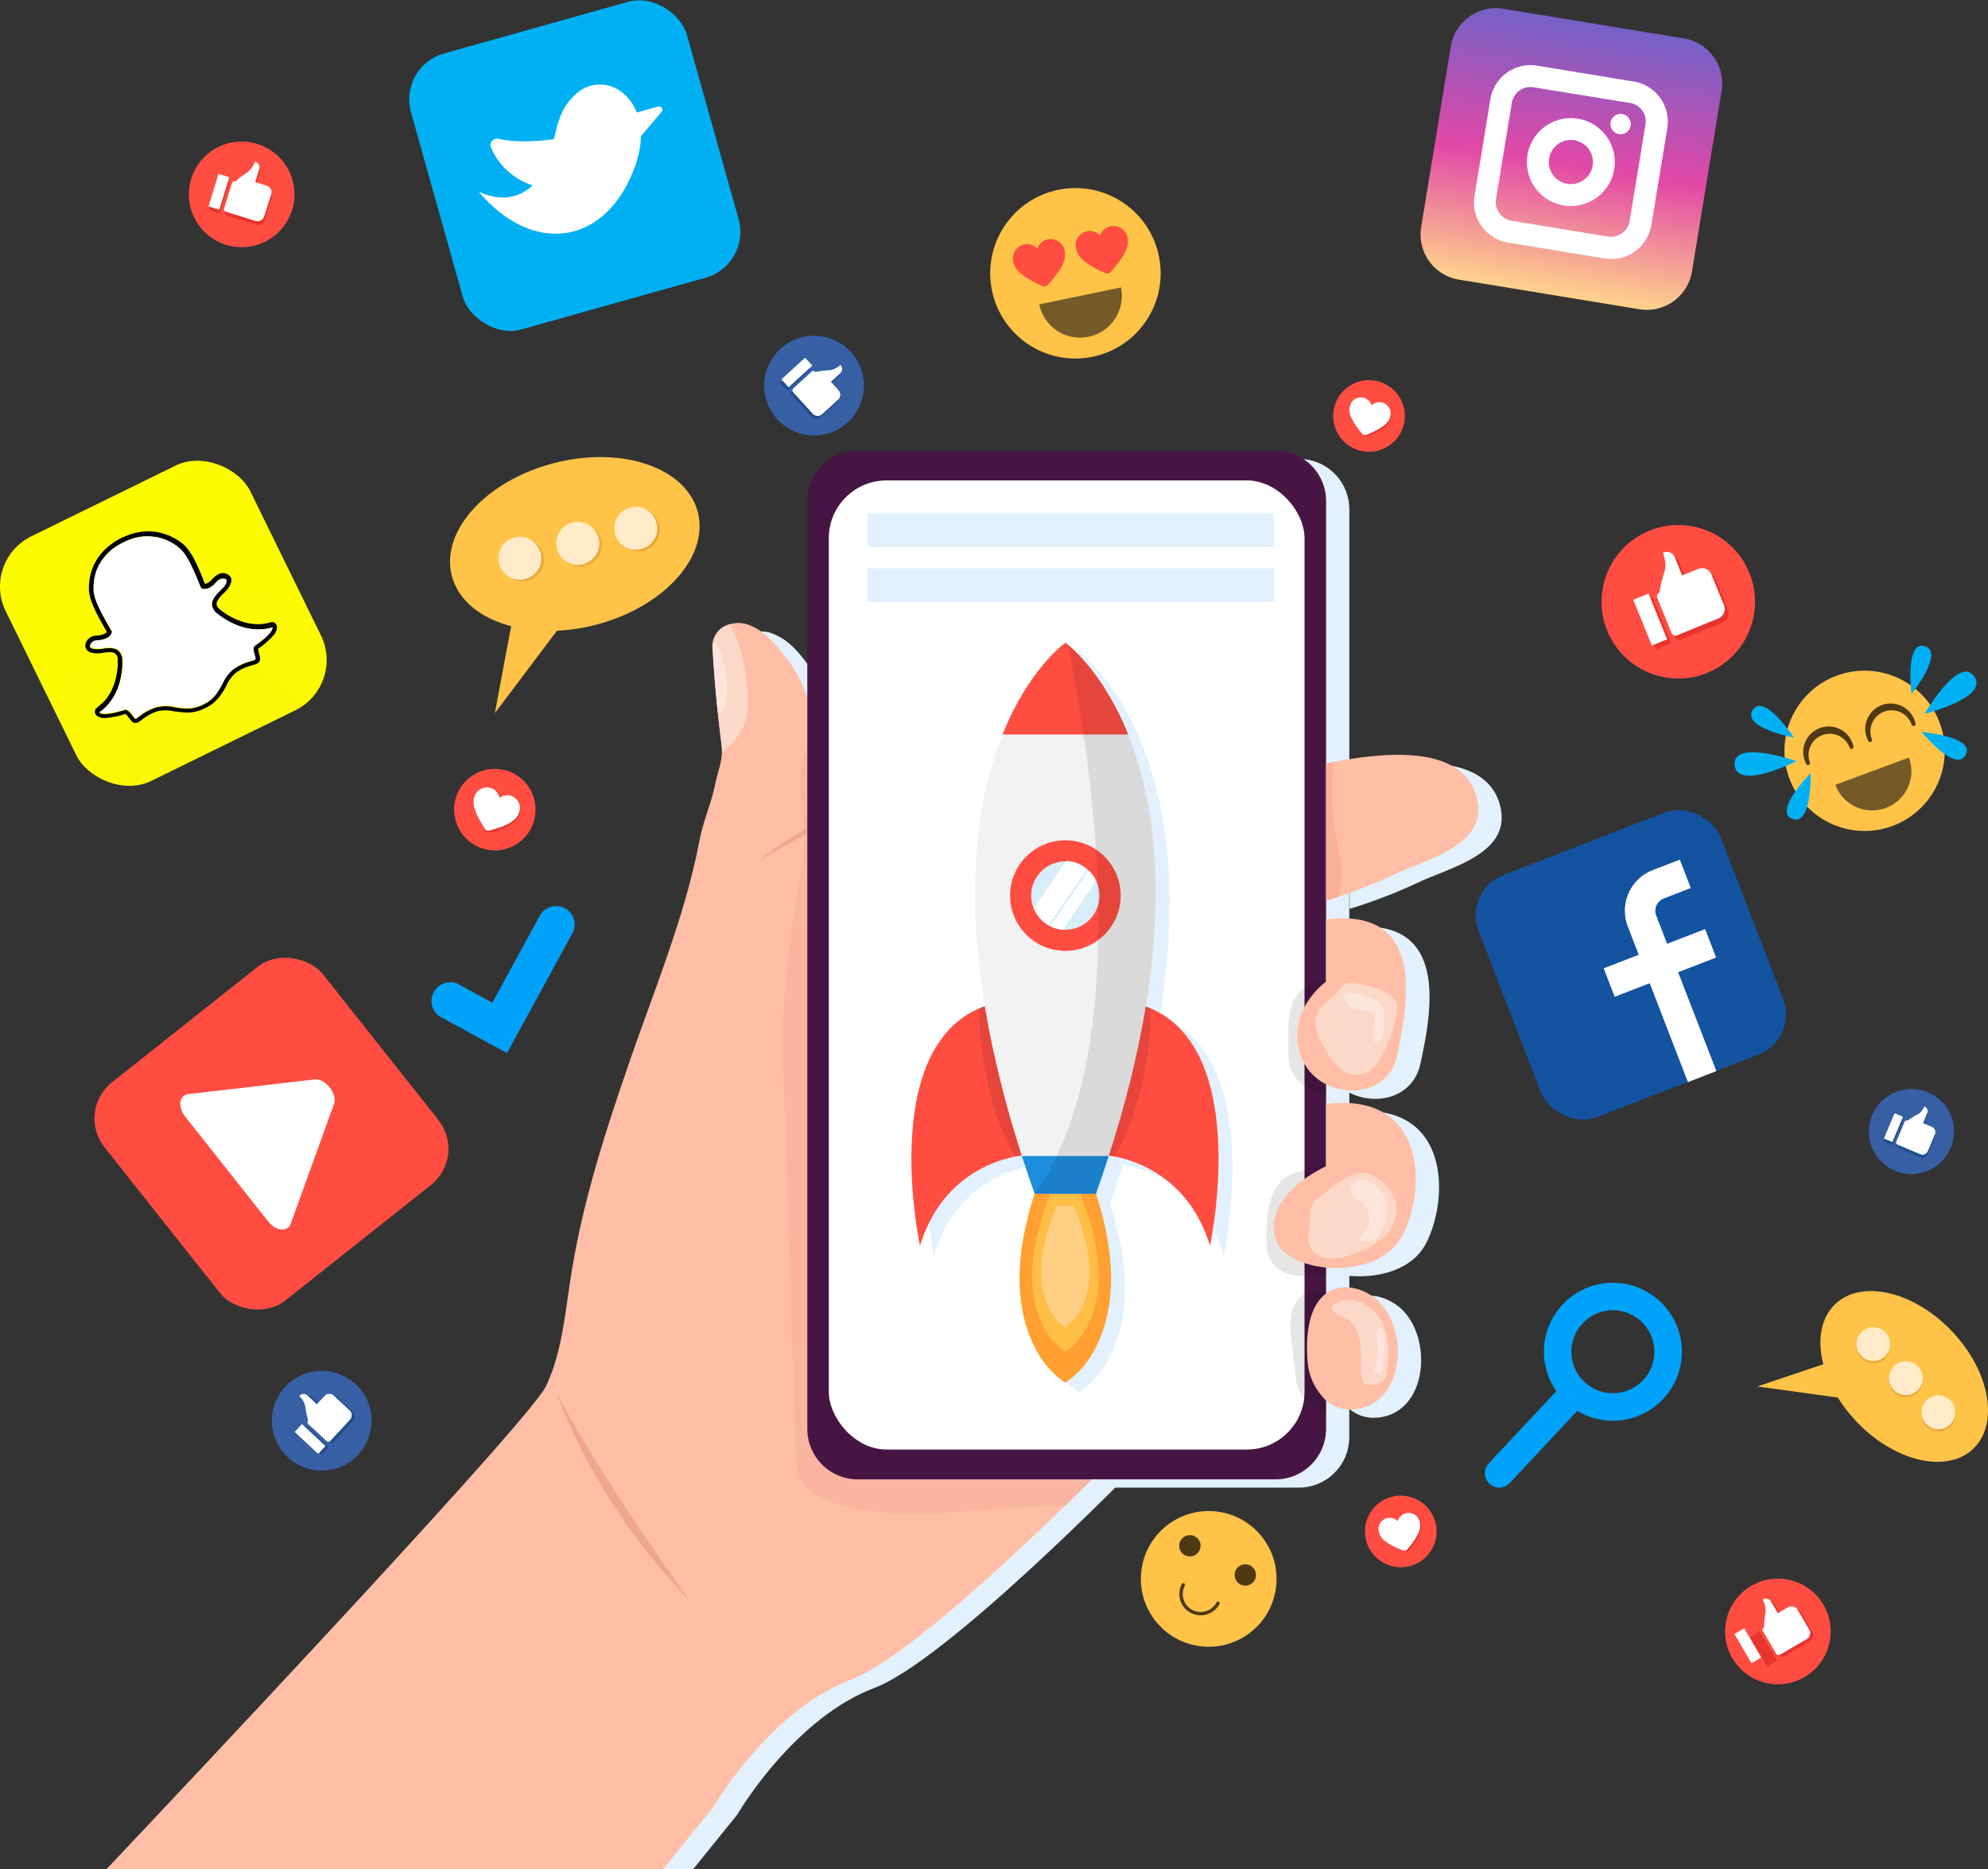 <svg xmlns="http://www.w3.org/2000/svg" xmlns:xlink="http://www.w3.org/1999/xlink" viewBox="0 0 391.19 367.76"><rect x="0" y="0" width="391.19" height="367.76" fill="#333333" stroke="none"/><defs><style>.cls-1{fill:#00a2fa;}.cls-2{fill:#ff4d41;}.cls-3{fill:#e8332e;}.cls-4{fill:#fff;}.cls-5{fill:#3660a3;}.cls-6{fill:#224d8c;}.cls-7{fill:#ffc348;}.cls-8{fill:#eaaa39;}.cls-9{fill:#ffebc7;}.cls-10{fill:#e5322e;}.cls-11{fill:#00b0f3;}.cls-12{fill:#1353a0;}.cls-13{fill:url(#linear-gradient);}.cls-14{fill:#755926;}.cls-15{fill:#4f3912;}.cls-16{fill:#e2f1fd;}.cls-17{fill:#ffbea5;}.cls-18{fill:#f9b5a0;}.cls-19{fill:#efa68f;}.cls-20{fill:#e9ba9c;}.cls-21{fill:#fcd8c9;}.cls-22{fill:#471544;}.cls-23{fill:#f7b09a;}.cls-24{fill:#ffefe9;opacity:0.6;}.cls-25{opacity:0.1;}.cls-26{fill:#ffa031;}.cls-27{fill:#ffbe45;}.cls-28{fill:#ffcf83;}.cls-29{fill:#f2f2f2;}.cls-30{fill:#d7edf9;}.cls-31{fill:#1f8ddf;}.cls-32{fill:url(#radial-gradient);}.cls-33{fill:#020202;}</style><linearGradient id="linear-gradient" x1="-313.31" y1="-297.04" x2="-313.31" y2="-351" gradientTransform="translate(622.53 355.3)" gradientUnits="userSpaceOnUse"><stop offset="0" stop-color="#ffd38b"/><stop offset="0.48" stop-color="#e248a7"/><stop offset="1" stop-color="#7461c7"/></linearGradient><radialGradient id="radial-gradient" cx="51.7" cy="179.73" r="68.76" gradientTransform="translate(-21.3 -26.35)" gradientUnits="userSpaceOnUse"><stop offset="0.09" stop-color="#faf707"/><stop offset="0.73" stop-color="#fffc00"/></radialGradient></defs><title>img-10</title><g id="Layer_2" data-name="Layer 2"><g id="Layer_1-2" data-name="Layer 1"><path class="cls-1" d="M307.93,275.69a13.57,13.57,0,1,1,9.65,3.83A13.47,13.47,0,0,1,307.93,275.69Zm15.12-15.6a8.16,8.16,0,1,0,2.48,5.73A8.09,8.09,0,0,0,323.05,260.09Z"/><path class="cls-1" d="M293.09,291.91h0a2.81,2.81,0,0,1-.13-4l14.45-15.45a2.81,2.81,0,0,1,4-.13h0a2.81,2.81,0,0,1,.13,4l-14.46,15.45A2.8,2.8,0,0,1,293.09,291.91Z"/><path class="cls-1" d="M111.21,178.73h0a3.65,3.65,0,0,0-5,1.45l-9.33,17.09-6.54-3.57a3.65,3.65,0,0,0-4.95,1.46h0a3.64,3.64,0,0,0,1.45,5l12.86,7h0l.08,0,12.83-23.49A3.64,3.64,0,0,0,111.21,178.73Z"/><circle class="cls-2" cx="330.25" cy="118.4" r="15.1" transform="translate(112.26 393.29) rotate(-71.31)"/><rect class="cls-3" x="323.91" y="117.83" width="3.24" height="9.72" transform="translate(-22.24 131.46) rotate(-22.1)"/><path class="cls-3" d="M327.34,117.33h0a24.94,24.94,0,0,1,1-4.17c.48-1.13-.11-3.06-.27-3.53a.14.14,0,0,1,.07-.16h0a1.72,1.72,0,0,1,2.23,1l1.45,3.57,3.13-1.27a2,2,0,0,1,2.63,1.11l2.45,6a2,2,0,0,1-1.11,2.63l-8.14,3.3a.83.83,0,0,1-1.08-.46l-2.81-6.93A.82.82,0,0,1,327.34,117.33Z"/><rect class="cls-4" x="323.1" y="117.05" width="3.24" height="9.72" transform="translate(-22.01 131.1) rotate(-22.1)"/><path class="cls-4" d="M326.54,116.56h0a24.71,24.71,0,0,1,1-4.17c.48-1.14-.12-3.06-.28-3.54a.12.12,0,0,1,.08-.15h0a1.7,1.7,0,0,1,2.22.94l1.45,3.58,3.14-1.28a2,2,0,0,1,2.63,1.11l2.45,6a2,2,0,0,1-1.11,2.62L330,125a.83.83,0,0,1-1.08-.46l-2.82-6.93A.83.83,0,0,1,326.54,116.56Z"/><circle class="cls-5" cx="160.18" cy="75.86" r="9.81" transform="translate(77.36 232.56) rotate(-87.48)"/><rect class="cls-6" x="155.45" y="70.8" width="2.11" height="6.32" transform="translate(105.51 -91.46) rotate(47.57)"/><path class="cls-6" d="M160.18,73.85h0a16.44,16.44,0,0,1,2.76-.33,4,4,0,0,0,2.09-1,.09.09,0,0,1,.11,0h0a1.12,1.12,0,0,1-.07,1.57l-1.85,1.69,1.48,1.63a1.31,1.31,0,0,1-.08,1.85l-3.13,2.85a1.31,1.31,0,0,1-1.85-.08l-3.85-4.21a.55.55,0,0,1,0-.77l3.58-3.27A.55.55,0,0,1,160.18,73.85Z"/><rect class="cls-4" x="155.74" y="70.13" width="2.11" height="6.32" transform="translate(105.11 -91.89) rotate(47.57)"/><path class="cls-4" d="M160.47,73.19h0a16.11,16.11,0,0,1,2.76-.34,3.88,3.88,0,0,0,2.09-1,.08.08,0,0,1,.11,0h0a1.12,1.12,0,0,1-.07,1.57l-1.85,1.69L165,76.78a1.31,1.31,0,0,1-.08,1.85l-3.13,2.86a1.31,1.31,0,0,1-1.85-.08l-3.85-4.22a.54.54,0,0,1,0-.76l3.58-3.28A.55.55,0,0,1,160.47,73.19Z"/><path class="cls-5" d="M70,272.35a9.81,9.81,0,1,1-13.86.48A9.81,9.81,0,0,1,70,272.35Z"/><rect class="cls-6" x="60.65" y="280.18" width="2.11" height="6.32" transform="translate(-187.55 135.16) rotate(-46.98)"/><path class="cls-6" d="M61.31,279.68h0a16,16,0,0,1-.55-2.73,3.94,3.94,0,0,0-1.13-2,.08.08,0,0,1,0-.11h0a1.11,1.11,0,0,1,1.57-.06L63,276.49l1.5-1.61a1.32,1.32,0,0,1,1.85-.06l3.09,2.89a1.31,1.31,0,0,1,.07,1.85l-3.9,4.17a.54.54,0,0,1-.76,0l-3.55-3.31A.55.55,0,0,1,61.31,279.68Z"/><rect class="cls-4" x="59.97" y="279.94" width="2.11" height="6.32" transform="translate(-187.6 134.58) rotate(-46.98)"/><path class="cls-4" d="M60.63,279.45h0a16.22,16.22,0,0,1-.55-2.73,4,4,0,0,0-1.13-2,.08.08,0,0,1,0-.11h0a1.11,1.11,0,0,1,1.57-.05l1.83,1.71,1.5-1.61a1.31,1.31,0,0,1,1.85-.07l3.1,2.89a1.3,1.3,0,0,1,.06,1.85L65,283.5a.53.53,0,0,1-.76,0l-3.56-3.31A.54.54,0,0,1,60.63,279.45Z"/><path class="cls-5" d="M383.83,225.9a8.37,8.37,0,1,1-4.47-11A8.37,8.37,0,0,1,383.83,225.9Z"/><rect class="cls-6" x="371.69" y="219.8" width="1.8" height="5.39" transform="translate(115.41 -127.06) rotate(22.81)"/><path class="cls-6" d="M375.39,221.1h0a14,14,0,0,1,2-1.25,3.37,3.37,0,0,0,1.27-1.49.07.07,0,0,1,.09,0h0a1,1,0,0,1,.51,1.24l-.83,2,1.73.73a1.11,1.11,0,0,1,.59,1.46l-1.4,3.33a1.11,1.11,0,0,1-1.46.6l-4.49-1.89a.46.46,0,0,1-.25-.6l1.61-3.82A.46.46,0,0,1,375.39,221.1Z"/><rect class="cls-4" x="371.67" y="219.18" width="1.8" height="5.39" transform="translate(115.17 -127.1) rotate(22.81)"/><path class="cls-4" d="M375.38,220.48h0a14,14,0,0,1,2-1.25c.63-.25,1.15-1.24,1.27-1.49a.07.07,0,0,1,.09,0h0a.94.94,0,0,1,.5,1.24l-.82,2,1.73.73a1.12,1.12,0,0,1,.59,1.46l-1.4,3.33a1.11,1.11,0,0,1-1.46.6l-4.49-1.89a.46.46,0,0,1-.25-.6l1.61-3.82A.46.46,0,0,1,375.38,220.48Z"/><path class="cls-2" d="M57.48,41.31a10.39,10.39,0,1,1-6.88-13A10.39,10.39,0,0,1,57.48,41.31Z"/><rect class="cls-3" x="42.05" y="35.15" width="2.23" height="6.69" transform="translate(13.22 -10.99) rotate(17.09)"/><path class="cls-3" d="M46.47,36.43h0a16.52,16.52,0,0,1,2.34-1.79,4.19,4.19,0,0,0,1.39-2,.09.09,0,0,1,.11-.05h0a1.16,1.16,0,0,1,.77,1.47l-.78,2.54,2.23.69A1.39,1.39,0,0,1,53.45,39L52.13,43.3a1.39,1.39,0,0,1-1.73.92l-5.78-1.78a.57.57,0,0,1-.38-.71l1.51-4.92A.57.57,0,0,1,46.47,36.43Z"/><rect class="cls-4" x="41.96" y="34.39" width="2.23" height="6.69" transform="translate(12.99 -10.99) rotate(17.09)"/><path class="cls-4" d="M46.37,35.67h0a17.45,17.45,0,0,1,2.35-1.8,4.12,4.12,0,0,0,1.39-2,.08.08,0,0,1,.1-.05h0A1.17,1.17,0,0,1,51,33.29l-.78,2.54,2.23.68a1.4,1.4,0,0,1,.92,1.74L52,42.54a1.4,1.4,0,0,1-1.74.92l-5.77-1.78a.56.56,0,0,1-.38-.72L45.66,36A.56.56,0,0,1,46.37,35.67Z"/><circle class="cls-2" cx="349.85" cy="321" r="10.39" transform="translate(-120.85 258.7) rotate(-35)"/><rect class="cls-3" x="345.94" y="321.04" width="2.23" height="6.69" transform="translate(-116.11 218.79) rotate(-30.22)"/><path class="cls-3" d="M347.77,320.56h0a16.8,16.8,0,0,1,.27-2.94,4.14,4.14,0,0,0-.53-2.38.08.08,0,0,1,0-.11h0a1.17,1.17,0,0,1,1.61.43l1.34,2.29,2-1.17a1.38,1.38,0,0,1,1.9.5l2.26,3.87a1.39,1.39,0,0,1-.5,1.9l-5.23,3a.57.57,0,0,1-.78-.2l-2.59-4.45A.56.56,0,0,1,347.77,320.56Z"/><rect class="cls-4" x="345.31" y="320.59" width="2.23" height="6.69" transform="matrix(0.86, -0.5, 0.5, 0.86, -115.97, 218.42)"/><path class="cls-4" d="M347.15,320.11h0a16.8,16.8,0,0,1,.27-2.94,4.31,4.31,0,0,0-.53-2.38.08.08,0,0,1,0-.11h0a1.17,1.17,0,0,1,1.61.43l1.34,2.29,2-1.17a1.39,1.39,0,0,1,1.9.5L356,320.6a1.39,1.39,0,0,1-.5,1.9l-5.23,3.05a.58.58,0,0,1-.78-.21l-2.59-4.45A.56.56,0,0,1,347.15,320.11Z"/><ellipse class="cls-7" cx="113.11" cy="107.02" rx="25" ry="16.43" transform="translate(-23.18 31.71) rotate(-14.49)"/><polygon class="cls-7" points="101.15 120.13 97.38 140.3 112.3 120.51 101.15 120.13"/><path class="cls-8" d="M106.89,109.06a4.23,4.23,0,1,1-5.15-3A4.23,4.23,0,0,1,106.89,109.06Z"/><path class="cls-8" d="M118.29,106.12a4.22,4.22,0,1,1-5.15-3A4.21,4.21,0,0,1,118.29,106.12Z"/><path class="cls-8" d="M129.7,103.17a4.23,4.23,0,1,1-5.15-3A4.24,4.24,0,0,1,129.7,103.17Z"/><path class="cls-9" d="M106.37,108.76a4.22,4.22,0,1,1-5.14-3A4.22,4.22,0,0,1,106.37,108.76Z"/><path class="cls-9" d="M117.78,105.81a4.23,4.23,0,1,1-5.15-3A4.23,4.23,0,0,1,117.78,105.81Z"/><path class="cls-9" d="M129.18,102.87a4.22,4.22,0,1,1-5.15-3A4.22,4.22,0,0,1,129.18,102.87Z"/><ellipse class="cls-7" cx="374.7" cy="270.82" rx="12.93" ry="19.67" transform="translate(-83.33 333.65) rotate(-43.67)"/><polygon class="cls-7" points="361.11 267.63 345.8 272.78 365.13 275.44 361.11 267.63"/><path class="cls-8" d="M370.91,267.33a3.32,3.32,0,1,1,.11-4.7A3.32,3.32,0,0,1,370.91,267.33Z"/><path class="cls-8" d="M377.31,274a3.32,3.32,0,1,1,.11-4.69A3.33,3.33,0,0,1,377.31,274Z"/><path class="cls-8" d="M383.71,280.74a3.32,3.32,0,1,1,.11-4.7A3.32,3.32,0,0,1,383.71,280.74Z"/><path class="cls-9" d="M370.92,266.86a3.32,3.32,0,1,1,.11-4.7A3.32,3.32,0,0,1,370.92,266.86Z"/><path class="cls-9" d="M377.32,273.56a3.32,3.32,0,1,1,.11-4.7A3.32,3.32,0,0,1,377.32,273.56Z"/><path class="cls-9" d="M383.72,280.27a3.32,3.32,0,1,1,.11-4.7A3.33,3.33,0,0,1,383.72,280.27Z"/><circle class="cls-2" cx="97.38" cy="159.29" r="8.02" transform="translate(-70.66 240.66) rotate(-84.4)"/><path class="cls-10" d="M102.2,160.39a2.55,2.55,0,0,0-2.1-3.55,2.58,2.58,0,0,0-1.73.53,2.64,2.64,0,0,0-.93-1.55A2.54,2.54,0,0,0,93.51,157c-.74,1.68.52,4.13,2,6.42a.8.8,0,0,0,.88.34C99,163.1,101.62,162.13,102.2,160.39Z"/><path class="cls-4" d="M102.1,160a2.54,2.54,0,0,0-2.1-3.54,2.66,2.66,0,0,0-1.73.52,2.6,2.6,0,0,0-.93-1.54,2.53,2.53,0,0,0-3.93,1.21c-.74,1.68.52,4.13,2,6.42a.8.8,0,0,0,.88.34C98.94,162.72,101.52,161.75,102.1,160Z"/><circle class="cls-2" cx="275.63" cy="301.32" r="7.05" transform="translate(-38.61 40.51) rotate(-7.86)"/><path class="cls-10" d="M279.63,299.62a2.23,2.23,0,0,0-3.32-1.44,2.29,2.29,0,0,0-1,1.26,2.34,2.34,0,0,0-1.46-.62,2.23,2.23,0,0,0-2.18,2.89c.34,1.58,2.5,2.67,4.74,3.54a.7.7,0,0,0,.8-.22C278.78,303.18,280.11,301.16,279.63,299.62Z"/><path class="cls-4" d="M279.37,299.4A2.24,2.24,0,0,0,276,298a2.31,2.31,0,0,0-1,1.26,2.2,2.2,0,0,0-3.63,2.27c.34,1.57,2.5,2.67,4.74,3.53a.7.7,0,0,0,.8-.21C278.51,303,279.85,300.94,279.37,299.4Z"/><circle class="cls-2" cx="269.36" cy="81.83" r="7.05" transform="translate(187.13 351.07) rotate(-89.91)"/><path class="cls-10" d="M273.68,82.3a2.23,2.23,0,0,0-2.2-2.88,2.28,2.28,0,0,0-1.45.63,2.29,2.29,0,0,0-1-1.25,2.23,2.23,0,0,0-3.31,1.45c-.47,1.55.88,3.56,2.41,5.41a.71.71,0,0,0,.8.2C271.2,85,273.35,83.88,273.68,82.3Z"/><path class="cls-4" d="M273.56,82a2.24,2.24,0,0,0-2.2-2.88,2.38,2.38,0,0,0-1.46.63,2.21,2.21,0,0,0-4.28.21c-.47,1.54.88,3.55,2.41,5.4a.73.73,0,0,0,.81.21C271.07,84.67,273.22,83.56,273.56,82Z"/><rect class="cls-11" x="84.91" y="4.39" width="56.39" height="56.39" rx="9.37" transform="translate(-4.6 31.78) rotate(-15.68)"/><path class="cls-4" d="M94.19,37.69s6.37,3.57,11.16-1.8S107.9,24,112.78,19c6.15-6.37,16.68.71,12.3,13.37C119.5,48.43,104.79,50.39,94.19,37.69Z"/><path class="cls-4" d="M123,22.8,129.35,21c.74-.21,1.29.44.83,1l-4.9,5.8Z"/><path class="cls-4" d="M113.38,26.62s-9,2.12-15.32.68a1.27,1.27,0,0,0-1.43,1.76,13.3,13.3,0,0,0,9.72,7.79C115.05,38.43,113.38,26.62,113.38,26.62Z"/><rect class="cls-12" x="295.36" y="164.32" width="51.08" height="51.08" rx="8.49" transform="translate(-46.87 128.48) rotate(-21.14)"/><path class="cls-4" d="M337.74,210.73l-5.6,2.17-11.83-30.62a8.58,8.58,0,0,1,4.9-11.09l5.34-2.06,2.16,5.59-5.33,2.06a2.59,2.59,0,0,0-1.48,3.34Z"/><rect class="cls-4" x="315.92" y="186.48" width="21.4" height="6" transform="translate(-46.35 130.52) rotate(-21.14)"/><path class="cls-13" d="M291.21,4.3h36a9,9,0,0,1,9,9v36a9,9,0,0,1-9,9h-36a9,9,0,0,1-9-9v-36a9,9,0,0,1,9-9Z" transform="translate(9.15 -49.68) rotate(9.32)"/><path class="cls-4" d="M315.75,50.85l-19-3.12a8,8,0,0,1-6.6-9.2l3.12-19a8,8,0,0,1,9.2-6.61l19,3.12a8,8,0,0,1,6.61,9.2l-3.12,19A8,8,0,0,1,315.75,50.85Zm-14-33.67a3.7,3.7,0,0,0-4.25,3l-3.12,19a3.71,3.71,0,0,0,3.05,4.25l19,3.12a3.7,3.7,0,0,0,4.24-3.05l3.12-19a3.69,3.69,0,0,0-3-4.24Z"/><path class="cls-4" d="M307.7,40.43a8.65,8.65,0,1,1,9.94-7.14A8.67,8.67,0,0,1,307.7,40.43Zm2.11-12.83a4.34,4.34,0,1,0,3.58,5A4.35,4.35,0,0,0,309.81,27.6Z"/><path class="cls-4" d="M320.87,24.71a2,2,0,1,1-1.63-2.27A2,2,0,0,1,320.87,24.71Z"/><rect class="cls-2" x="26" y="195.62" width="54.83" height="54.83" rx="9.11" transform="translate(-126.98 81.43) rotate(-38.4)"/><path class="cls-4" d="M37,215.27l24.86-2.89c2.18-.26,4.59,2.78,3.85,4.85l-8.5,23.54c-.61,1.68-2.93,1.45-4.43-.44L36.44,219.69C34.94,217.8,35.25,215.48,37,215.27Z"/><circle class="cls-7" cx="211.62" cy="53.77" r="16.77" transform="translate(58.29 209.22) rotate(-59.65)"/><path class="cls-2" d="M209.51,49.37a2.82,2.82,0,0,0-4.11-2,3,3,0,0,0-1.28,1.53,2.92,2.92,0,0,0-1.8-.87,2.81,2.81,0,0,0-2.92,3.51c.34,2,3,3.53,5.76,4.75a.92.92,0,0,0,1-.22C208.22,53.81,210,51.34,209.51,49.37Z"/><path class="cls-2" d="M221.87,46.8a2.81,2.81,0,0,0-4.1-2,2.93,2.93,0,0,0-1.29,1.53A2.79,2.79,0,0,0,211.76,49c.34,2,3,3.52,5.77,4.75a.91.91,0,0,0,1-.22C220.58,51.24,222.39,48.77,221.87,46.8Z"/><path class="cls-14" d="M204.5,59.89a8.21,8.21,0,0,0,16.08-3.34Z"/><path class="cls-7" d="M381.7,142.25a15.77,15.77,0,1,1-20.26-9.32A15.78,15.78,0,0,1,381.7,142.25Z"/><path class="cls-14" d="M361.15,154.41a7.72,7.72,0,0,0,14.48-5.36Z"/><path class="cls-15" d="M364.47,147.32a.39.39,0,0,1-.5-.23,4.17,4.17,0,0,0-7.83,2.9.38.38,0,0,1-.23.5.38.38,0,0,1-.5-.23,5,5,0,1,1,9.3-3.44A.39.39,0,0,1,364.47,147.32Z"/><path class="cls-15" d="M376.68,142.81a.4.4,0,0,1-.51-.23,4.17,4.17,0,1,0-7.82,2.89.41.41,0,0,1-.23.51.4.4,0,0,1-.51-.24,5,5,0,1,1,9.3-3.44A.4.4,0,0,1,376.68,142.81Z"/><path class="cls-11" d="M356.29,152.09s-7.37,7.54-3.68,9C356.58,162.75,356.29,152.09,356.29,152.09Z"/><path class="cls-11" d="M353.53,149.76s-12.46-4.35-12.2.63C341.6,155.75,353.53,149.76,353.53,149.76Z"/><path class="cls-11" d="M353,145.12s-5.8-8.8-8.05-5.52C342.47,143.14,353,145.12,353,145.12Z"/><path class="cls-11" d="M378.14,144s10.51.92,8.68,4.46C384.86,152.29,378.14,144,378.14,144Z"/><path class="cls-11" d="M378.72,140.43s6.63-11.4,9.68-7.46C391.68,137.23,378.72,140.43,378.72,140.43Z"/><path class="cls-11" d="M376.14,136.54s-1.32-10.46,2.53-9.43C382.81,128.22,376.14,136.54,376.14,136.54Z"/><circle class="cls-7" cx="237.86" cy="310.61" r="13.35" transform="translate(-135.3 193.09) rotate(-35.07)"/><path class="cls-15" d="M233,311.52a.33.33,0,0,1,.14.45,3.53,3.53,0,0,0,6.25,3.29.34.34,0,0,1,.45-.14.33.33,0,0,1,.13.45,4.19,4.19,0,1,1-7.42-3.91A.34.34,0,0,1,233,311.52Z"/><path class="cls-15" d="M236,305.1a2.1,2.1,0,1,1-.88-2.83A2.09,2.09,0,0,1,236,305.1Z"/><path class="cls-15" d="M246.91,310.84A2.1,2.1,0,1,1,246,308,2.11,2.11,0,0,1,246.91,310.84Z"/><path class="cls-16" d="M141.81,361.51s.12.07.16.11a1.62,1.62,0,0,1-.14-.16S141.82,361.49,141.81,361.51Z"/><path class="cls-16" d="M295.33,159.19c-2.22-11.58-19.08-9.43-28.47-7.58-.46.08-.89.17-1.29.26v26.95c.8-.25,1.6-.5,2.4-.77a100.81,100.81,0,0,0,11.11-4.43C285.49,170.62,297,168,295.33,159.19Z"/><path class="cls-16" d="M265.54,256.14s0,0,.07-.05c2.76-2,6.45-1.25,9.12.61,7.43,5.16,6.69,21.64-4,22.23a7.24,7.24,0,0,1-5.23-1.77h0v5.6a9.91,9.91,0,0,1-9.92,9.92H219.47c-1.67,1.66-3.47,3.43-5.38,5.28-13.77,13.38-32.61,30.56-42.1,34.17-16,6.09-26.9,24.87-26.9,24.87l-8.69,10.76H27c4.26-4.5,81.41-85.91,85-93.35,3.23-6.66,3.81-14.87,5-22.08,2.3-14.3,6.56-27.52,11.27-41.19,5-14.58,11.08-29,14.05-44.25.74-3.82,2.25-7.08,3-10.91.48-2.31,1.29-4.19,1.33-6.39a7.8,7.8,0,0,0-.06-1.35c-.07-.53-.13-1.05-.19-1.56,0-.2,0-.4-.07-.6,0-.41-.1-.82-.14-1.22a.17.17,0,0,1,0-.08c-.1-.9-.2-1.75-.29-2.58,0-.14,0-.29,0-.42a1.34,1.34,0,0,1,0-.2c0-.4-.09-.81-.13-1.21s-.05-.51-.08-.76,0-.38,0-.56-.05-.56-.08-.84c0-.07,0-.15,0-.23-.26-2.87-.46-5.56-.67-8.71a5.75,5.75,0,0,1,0-.84,2.3,2.3,0,0,1,0-.26,1.6,1.6,0,0,1,0-.23,1.34,1.34,0,0,1,.07-.27c0-.1.05-.2.08-.3s.14-.34.21-.5.05-.13.08-.18a4.17,4.17,0,0,1,.4-.6l.12-.13c.12-.14.25-.26.38-.39l.18-.15a4.73,4.73,0,0,1,.39-.28L147,125a3.68,3.68,0,0,1,.44-.23l.2-.09a7,7,0,0,1,.69-.24,6.29,6.29,0,0,1,1.38-.19,5.66,5.66,0,0,1,2.26.38c3.29,1.31,5,3.51,7.07,6.18a2.28,2.28,0,0,1,.33.37l-.21-.23.41.52a24.35,24.35,0,0,1,3.87,7.42V100.21a9.92,9.92,0,0,1,9.92-9.92h82.23a9.91,9.91,0,0,1,9.92,9.92v82.31c20.11-2.47,16.08,17.07,14,26.73-1.45,6.78-8.75,8.4-14,5.71v3.86c20.11-2.47,19.68,17.29,15,26-2.7,5-9.26,6.73-15,6.19Z"/><path class="cls-17" d="M226,279.74s-7.07,7.4-16.52,16.59c-13.78,13.39-32.62,30.56-42.11,34.17-16,6.1-26.9,24.87-26.9,24.87l-10,12.39H20.94c15.77-16.69,83.2-88.22,86.47-95s3.81-14.87,5-22.08c2.29-14.3,6.55-27.52,11.26-41.2,5-14.58,11.08-29,14-44.24.75-3.83,2.26-7.09,3.05-10.91.47-2.31,1.28-4.2,1.33-6.39a8.92,8.92,0,0,0-.07-1.35c-1-8-1.36-12.53-1.79-19a4.48,4.48,0,0,1,3.54-4.82,6.09,6.09,0,0,1,3.64.18,11.84,11.84,0,0,1,2.35,1.25c2.09,1.42,3.47,3.36,5.25,5.6,3.26,4.06,4.93,9.84,5.73,15.41a69.81,69.81,0,0,1,.57,13.59c-.38,6.66-2.66,19.23-2.28,27s6.09,22.27,6.34,30.91-2.12,64.54.17,70.63,3.78,1.26,3.78,1.26Z"/><path class="cls-18" d="M226,279.74s-7.06,7.4-16.52,16.6c-15.05-.44-30.5,3.85-44.92-.46-2.7-.81-5.51-2.07-6.88-4.53a12.73,12.73,0,0,1-1.13-5.87q-1.11-34-2.21-68.07c-.18-5.59-.36-11.2-.19-16.79.33-10.92,2.09-21.68,4-32.41,1.27-7.29-3.49-16.05,2-22.31.2-.22.4-.43.61-.63a70.48,70.48,0,0,1,.56,13.59c-.38,6.66-2.67,19.23-2.28,27s6.09,22.27,6.34,30.91-2.11,64.54.17,70.63,3.77,1.26,3.77,1.26Z"/><path class="cls-19" d="M173.29,157s-11.84,2.54-24.11,12.44C149.18,169.39,163.57,160.88,173.29,157Z"/><path class="cls-19" d="M109.63,274.2s6.47,20.54,26,40.64C135.67,314.84,118.21,290.76,109.63,274.2Z"/><path class="cls-20" d="M147.36,169.16c.09,0-.09,0,0,0Z"/><path class="cls-20" d="M199.48,308.39Z"/><path class="cls-20" d="M154.38,129.12c.14.14.27.29.41.44A1.81,1.81,0,0,0,154.38,129.12Z"/><path class="cls-20" d="M137.36,360Z"/><path class="cls-20" d="M137.36,360l-.14-.16a.08.08,0,0,1,0,0S137.32,360,137.36,360Z"/><path class="cls-21" d="M146.4,142.76a14.37,14.37,0,0,1-1.89,2.93,7.76,7.76,0,0,1-2.27,2.19l-.17.09a8.92,8.92,0,0,0-.07-1.35c-.3-2.43-.54-4.54-.75-6.47-.47-4.46-.74-8-1-12.5a5.31,5.31,0,0,1,.08-1.34,4.51,4.51,0,0,1,3.46-3.48,6.71,6.71,0,0,0,.32.78,26,26,0,0,1,2,5.8,44.36,44.36,0,0,1,1,7.08A13.68,13.68,0,0,1,146.4,142.76Z"/><path class="cls-22" d="M260.94,98.58V281.13a9.94,9.94,0,0,1-9.93,9.93H168.78a9.93,9.93,0,0,1-9.92-9.93V98.58a9.93,9.93,0,0,1,9.92-9.92H251A9.93,9.93,0,0,1,260.94,98.58Z"/><rect class="cls-4" x="163.09" y="94.52" width="93.61" height="190.67" rx="11.35"/><path class="cls-17" d="M290.72,157.57c1.7,8.81-9.84,11.42-16.25,14.43a102,102,0,0,1-11.11,4.43c-.8.27-1.6.52-2.4.77v-27l1.29-.26C271.64,148.14,288.5,146,290.72,157.57Z"/><path class="cls-23" d="M263.36,176.43c-.8.27-1.6.52-2.4.77v-27l1.29-.26c.05,2.12-.21,4.39-.17,6.24a51.74,51.74,0,0,0,.29,5.28c.39,3,1.32,5.92,1.53,8.94A19.5,19.5,0,0,1,263.36,176.43Z"/><path class="cls-24" d="M142.81,138.28a2.31,2.31,0,0,1-.26.93,2,2,0,0,1-.77.68,3.26,3.26,0,0,1-.53.26c-.47-4.46-.74-8-1-12.5a5.31,5.31,0,0,1,.08-1.34c.77.26,1.46,1.68,1.72,2.55A23.61,23.61,0,0,1,142.81,138.28Z"/><path class="cls-25" d="M260.94,192.72v22.61a12.39,12.39,0,0,1-2-.52,7.85,7.85,0,0,1-5-4.63,11.06,11.06,0,0,1-.4-3.25q-.06-2.49,0-5c.1-3.47,1-6.68,4.29-8.41A8.15,8.15,0,0,1,260.94,192.72Z"/><path class="cls-25" d="M260.94,228.48V250.7a38.89,38.89,0,0,1-4.81.34,7.33,7.33,0,0,1-5.56-2.31c-1.35-1.65-1.5-4-1.41-6.09.05-1.31.16-2.62.34-3.92.38-2.66,1.18-5.53,3.42-7,2.07-1.39,4.75-1.54,7-2.63C260.26,228.89,260.6,228.68,260.94,228.48Z"/><path class="cls-25" d="M260.94,254.52v23.74a14.07,14.07,0,0,1-3.83-2.72,7,7,0,0,1-1.44-1.84A8.26,8.26,0,0,1,255,271c-.27-2.24-.55-4.48-.81-6.73a19.46,19.46,0,0,1-.17-5.11,6.66,6.66,0,0,1,2.35-4.42C258.16,253.42,259.67,253.57,260.94,254.52Z"/><path class="cls-17" d="M266.17,277.3a7.25,7.25,0,0,1-5.22-1.76,11.82,11.82,0,0,1-3.68-8.23c-.28-4.09.06-10.23,3.73-12.85,2.76-2,6.45-1.24,9.12.61C277.55,260.24,276.82,276.71,266.17,277.3Z"/><path class="cls-21" d="M266.18,260.46a9.14,9.14,0,0,1,1.57,4.86c.13,1.72,0,3.45.13,5.17a2.25,2.25,0,0,0,.73,1.78,2.35,2.35,0,0,0,1.88.08,3.19,3.19,0,0,0,2-1.05,3.09,3.09,0,0,0,.4-1.31c.46-3.2.57-6.61-.8-9.54s-4.58-5.22-7.75-4.58c-1.17.24-3.36,1.21-1.75,2.38C263.83,259.13,265.17,259.11,266.18,260.46Z"/><path class="cls-24" d="M270.57,269c-.11.38-.2.84.08,1.12a.75.75,0,0,0,1-.1,2.11,2.11,0,0,0,.44-1c.21-1,1-8.21-.67-7.71-1.2.35-.37,2.29-.3,3A13,13,0,0,1,270.57,269Z"/><path class="cls-17" d="M260.93,217.2v12.26s-12.87,5.73-9.83,14.55c2.26,6.57,19.93,8.28,24.83-.82C280.61,234.49,281,214.72,260.93,217.2Z"/><path class="cls-21" d="M258.81,236.2c-1.61,1.26-.77,5-1.29,7-.48,1.82,1.06,3.69,2.87,4.21a9.43,9.43,0,0,0,5.53-.56,16.37,16.37,0,0,0,6.41-3.49,7.45,7.45,0,0,0,2.4-6.63c-.59-2.83-4.68-6.94-7.86-5.79S261.47,234.14,258.81,236.2Z"/><path class="cls-24" d="M268.13,236.7a4.1,4.1,0,0,1,.34,5.65,3.75,3.75,0,0,0-.63.75.76.76,0,0,0,.08.9.93.93,0,0,0,.34.18,3,3,0,0,0,3.13-1.2,7.86,7.86,0,0,0,1.29-3.29,9.3,9.3,0,0,0,.26-2.29c-.1-2.38-2.37-5.13-4.89-5.25a2.1,2.1,0,0,0-2.28,1.92C265.76,235.4,267.27,236,268.13,236.7Z"/><path class="cls-17" d="M260.93,180.89v12.26s-8,5.64-5,14.48,17,9.66,19,0S281,178.42,260.93,180.89Z"/><path class="cls-21" d="M259.4,198.92a5,5,0,0,0-.39,3.77,14.1,14.1,0,0,0,1.64,3.52,14.3,14.3,0,0,0,3,3.93,5.13,5.13,0,0,0,4.62,1.18,6.72,6.72,0,0,0,3.49-3.36,25.58,25.58,0,0,0,3-8.37,4.11,4.11,0,0,0-.37-3.13,3.93,3.93,0,0,0-1.46-1.08,19.37,19.37,0,0,0-6.26-1.92c-2.31-.3-2.42.44-3.62,1.86S260.27,197.46,259.4,198.92Z"/><path class="cls-24" d="M266.11,198.29a16.09,16.09,0,0,0,2.94.57,2.14,2.14,0,0,1,.89.34c.7.52.66,1.55.56,2.41l-.28,2.3a1.33,1.33,0,0,0,0,.74c.25.5,1.05.45,1.43,0a2.61,2.61,0,0,0,.52-1.56c.07-.63.13-1.25.2-1.88a5.86,5.86,0,0,0,0-2.17,4.07,4.07,0,0,0-2.2-2.47,10.17,10.17,0,0,0-4.42-1.2C263.59,195.56,264.63,197.69,266.11,198.29Z"/><path class="cls-16" d="M229.2,200.32h0l-.09,0-.91-.35c4.13-25.07,1.05-42.27-3.46-53.51-.16-.4-.33-.77-.49-1.16l0-.06c-4.34-10.17-9.74-15.13-11.36-16.46h0c-.31-.26-.49-.38-.49-.38s-7.14,5-12.36,18c-4.51,11.23-7.59,28.42-3.47,53.46-.36.12-.7.26-1,.4l-.09,0h0C175.59,208.93,183.77,247,183.77,247c4.2-13.74,15.06-16.91,19.1-17.62.23,0,.56-.09.93-.12l0,.08q1.17,3.63,2.51,7.42c-4.74,14.57-3,24-.23,29.7a18.11,18.11,0,0,0,6.27,7.5,18.13,18.13,0,0,0,6.26-7.5c2.79-5.71,4.51-15.13-.22-29.69q1.34-3.79,2.51-7.43l0-.07.8.11c4,.71,14.9,3.88,19.1,17.62C240.84,247,249,208.93,229.2,200.32Z"/><path class="cls-26" d="M205.3,230.1c.39-1,.82-2,1.27-3.09h6.11c.46,1.05.88,2.08,1.28,3.09,6.79,17.31,5,28.14,1.93,34.45a18,18,0,0,1-6.26,7.5,18,18,0,0,1-6.26-7.5C200.28,258.24,198.5,247.41,205.3,230.1Z"/><path class="cls-27" d="M206.48,235.38c.28-.73.59-1.48.92-2.25h4.45q.5,1.16.93,2.25c4.95,12.61,3.66,20.49,1.41,25.09a13.19,13.19,0,0,1-4.56,5.46,13.19,13.19,0,0,1-4.56-5.46C202.82,255.87,201.53,248,206.48,235.38Z"/><path class="cls-28" d="M207.33,238.88c.21-.53.44-1.08.68-1.64h3.24c.24.56.46,1.11.67,1.64,3.6,9.17,2.66,14.91,1,18.25a9.59,9.59,0,0,1-3.32,4,9.5,9.5,0,0,1-3.32-4C204.68,253.79,203.73,248.05,207.33,238.88Z"/><path class="cls-2" d="M217.45,196.69v30.59s15.45.79,20.65,17.81C238.1,245.09,248.51,196.69,217.45,196.69Z"/><path class="cls-25" d="M226.46,198.41s.18,16.93-7.15,29.13a8.81,8.81,0,0,0-2.71-.16l7.84-29.74S226.26,198.32,226.46,198.41Z"/><path class="cls-2" d="M201.68,196.69v30.59s-15.45.79-20.65,17.81C181,245.09,170.62,196.69,201.68,196.69Z"/><path class="cls-25" d="M192.67,198.41s-.18,16.93,7.15,29.13a8.81,8.81,0,0,1,2.71-.16l-7.84-29.74S192.87,198.32,192.67,198.41Z"/><path class="cls-29" d="M218.17,227.44q-1.17,3.63-2.51,7.43H203.6q-1.35-3.8-2.52-7.43c-13.41-41.67-9.91-67.74-3.81-82.93,5.22-13,12.36-18.06,12.36-18.06s7.13,5,12.36,18.06C228.08,159.7,231.59,185.77,218.17,227.44Z"/><path class="cls-2" d="M222,144.51H197.27c5.22-13,12.36-18.06,12.36-18.06S216.76,131.48,222,144.51Z"/><circle class="cls-2" cx="209.63" cy="176.19" r="10.88" transform="translate(-9.79 340.02) rotate(-76.79)"/><path class="cls-30" d="M216.36,176.19a6.73,6.73,0,0,1-6.73,6.73l-.52,0a6.85,6.85,0,0,1-2.43-.66,3.47,3.47,0,0,1-.33-.18,6.73,6.73,0,0,1,3.28-12.6h.17a6.68,6.68,0,0,1,4.14,1.56l.28.25a6.75,6.75,0,0,1,2.14,4.92Z"/><path class="cls-4" d="M213.94,171l-7.59,11a6.78,6.78,0,0,1-2.95-3.3l6.4-9.3A6.68,6.68,0,0,1,213.94,171Z"/><path class="cls-4" d="M215.71,173.31l-6.6,9.59a6.85,6.85,0,0,1-2.43-.66l7.54-11A6.55,6.55,0,0,1,215.71,173.31Z"/><path class="cls-31" d="M218.17,227.44q-1.17,3.63-2.51,7.43H203.6q-1.35-3.8-2.52-7.43Z"/><path class="cls-25" d="M222,144.51c-4.42-11-10.19-16.3-11.88-17.68,4.45,21.73,13.69,79.48-6.51,108h12.06q1.34-3.8,2.51-7.43C231.6,185.77,228.09,159.7,222,144.51Z"/><rect class="cls-16" x="170.73" y="101.01" width="79.91" height="6.58"/><rect class="cls-16" x="170.73" y="111.82" width="79.91" height="6.58"/><rect class="cls-32" x="5.34" y="95.83" width="53.6" height="53.6" rx="11.01" transform="translate(-50.69 26.66) rotate(-26.11)"/><path class="cls-33" d="M18.44,116.08v-.5a9.69,9.69,0,0,1,.46-3,9,9,0,0,1,1.13-2.3,9.62,9.62,0,0,1,1.44-1.68,10.38,10.38,0,0,1,1.43-1.12,13.49,13.49,0,0,1,1.53-.85A13.33,13.33,0,0,1,26,106a10.62,10.62,0,0,1,1.84-.41,9.57,9.57,0,0,1,2.27,0,8.94,8.94,0,0,1,2.54.64,10,10,0,0,1,2.65,1.62c1.5,1.25,2.74,4.24,3.74,6.64.15.38.31.75.46,1.1l.06.15.15.07a2,2,0,0,0,1.47-.15h0a4,4,0,0,0,1-.72,9.7,9.7,0,0,1,.77-.8,1.67,1.67,0,0,1,1.36-.23c.35.15.27.62.15.89a4.36,4.36,0,0,1-.74,1q-.15.16-.39.39c-.68.65-1.71,1.64-1.65,2.81a2.51,2.51,0,0,0,1.13,1.82c.31.27,5.16,4.33,10.77,2.64a.3.3,0,0,1,0,.1c0,.25-.2,1.24-3.41,3.48-.51.35-.34,1-.15,1.81.07.28.14.56.19.87,0,.09,0,.1-.07.14l0,0a5,5,0,0,1-.7.24,10.68,10.68,0,0,0-2.14.78,9.52,9.52,0,0,0-1.42.85,7.92,7.92,0,0,0-2.14,2.83,15.12,15.12,0,0,1-1.2,2,6.56,6.56,0,0,1-1.83,1.69c-.16.1-.33.18-.49.27a7.2,7.2,0,0,1-2.5.85,9.24,9.24,0,0,1-2.35-.05l-1-.15a7.89,7.89,0,0,0-3.55,0,9.36,9.36,0,0,0-1.53.6,10.78,10.78,0,0,0-1.92,1.22,5.29,5.29,0,0,1-.61.42c-.13.07-.14.06-.21,0s-.39-.46-.57-.69c-.51-.63-.94-1.18-1.52-1-3.74,1.16-4.66.72-4.85.56l-.06-.08c4.77-3.4,4.53-9.72,4.51-10.13a2.52,2.52,0,0,0-.75-2c-.88-.77-2.29-.56-3.23-.41l-.54.07c-.57,0-2.37.07-1.71-1a1.27,1.27,0,0,1,.58-.52,3,3,0,0,1,.84-.13,4.61,4.61,0,0,0,1.62-.41A2,2,0,0,0,22,124.43l0-.16-.07-.14-.59-1C20.12,120.83,18.52,118,18.44,116.08Zm1.47-7.16a10.09,10.09,0,0,0-1.75,3,10.72,10.72,0,0,0-.65,4.19c.08,2.18,1.75,5.1,3.08,7.44h0l.44.77a1.52,1.52,0,0,1-.54.39,3.62,3.62,0,0,1-1.34.33,3.58,3.58,0,0,0-1.17.23,2.14,2.14,0,0,0-.87.79,1.65,1.65,0,0,0-.28,1.34,1.49,1.49,0,0,0,1.12,1,4.69,4.69,0,0,0,1.7.11c.18,0,.39,0,.61-.07.77-.12,1.92-.29,2.48.19a1.66,1.66,0,0,1,.43,1.31v0a11.49,11.49,0,0,1-.19,2.56,12,12,0,0,1-1.27,3.78,9.71,9.71,0,0,1-1.21,1.7,18,18,0,0,1-1.39,1.23,1,1,0,0,0-.33,1.28,1.35,1.35,0,0,0,.27.32,2.47,2.47,0,0,0,1.71.45,16.38,16.38,0,0,0,3.94-.8,5.1,5.1,0,0,1,.59.66c.19.24.38.49.61.74a1,1,0,0,0,1.31.23,4.94,4.94,0,0,0,.76-.52,10.57,10.57,0,0,1,1.77-1.13,9.56,9.56,0,0,1,1.39-.54,7.09,7.09,0,0,1,3.13.07l.3,0a16.25,16.25,0,0,0,2.19.22,7.64,7.64,0,0,0,2.42-.37,9.8,9.8,0,0,0,1.29-.55,9.38,9.38,0,0,0,1.33-.8,8.07,8.07,0,0,0,1.66-1.74c.21-.3.41-.61.6-.94a10.27,10.27,0,0,0,.51-.92h0a7,7,0,0,1,1.87-2.51,9.53,9.53,0,0,1,1.28-.78,10.4,10.4,0,0,1,2-.71,4.91,4.91,0,0,0,.87-.31h0a1,1,0,0,0,.58-1.13c0-.33-.13-.63-.2-.93a4.16,4.16,0,0,1-.16-.87,15.86,15.86,0,0,0,3-2.62,2.57,2.57,0,0,0,.7-1.63,1.43,1.43,0,0,0-.09-.41.93.93,0,0,0-1.13-.53c-5.15,1.55-9.71-2.29-9.9-2.46l0,0a1.65,1.65,0,0,1-.77-1.13c0-.74.81-1.55,1.36-2.09a6.09,6.09,0,0,0,.44-.43,4.41,4.41,0,0,0,1-1.55,1.48,1.48,0,0,0,0-1.19,1.86,1.86,0,0,0-2.46-.6,4,4,0,0,0-1.11.88,3.71,3.71,0,0,1-1,.84,1.37,1.37,0,0,1-.54.13c-.1-.23-.2-.46-.3-.71l0-.11c-1-2.49-2.32-5.6-4-7A11,11,0,0,0,32.22,105a10,10,0,0,0-3.45-.45,11.58,11.58,0,0,0-3.54.73c-.43.16-.87.34-1.29.54a13.5,13.5,0,0,0-2.58,1.66A10.89,10.89,0,0,0,19.91,108.92Z"/><path class="cls-4" d="M50.22,127c3.21-2.24,3.42-3.23,3.41-3.48a.3.3,0,0,0,0-.1C48,125.1,43.15,121,42.84,120.77A2.51,2.51,0,0,1,41.71,119c-.06-1.17,1-2.16,1.65-2.81q.24-.23.39-.39a4.36,4.36,0,0,0,.74-1c.12-.27.2-.74-.15-.89a1.67,1.67,0,0,0-1.36.23,9.7,9.7,0,0,0-.77.8,4,4,0,0,1-1,.72h0a2,2,0,0,1-1.47.15l-.15-.07-.06-.15c-.15-.35-.31-.72-.46-1.1-1-2.4-2.24-5.39-3.74-6.64a10,10,0,0,0-2.65-1.62,8.94,8.94,0,0,0-2.54-.64,9.57,9.57,0,0,0-2.27,0A10.62,10.62,0,0,0,26,106a13.33,13.33,0,0,0-1.61.67,13.49,13.49,0,0,0-1.53.85,10.38,10.38,0,0,0-1.43,1.12A9.62,9.62,0,0,0,20,110.31a9,9,0,0,0-1.13,2.3,9.69,9.69,0,0,0-.46,3v.5c.08,2,1.68,4.75,3,7l.59,1,.07.14,0,.16a2,2,0,0,1-1.11,1.13,4.61,4.61,0,0,1-1.62.41,3,3,0,0,0-.84.13,1.27,1.27,0,0,0-.58.52c-.66,1,1.14,1,1.71,1l.54-.07c.94-.15,2.35-.36,3.23.41a2.52,2.52,0,0,1,.75,2c0,.41.26,6.73-4.51,10.13l.06.08c.19.16,1.11.6,4.85-.56.58-.19,1,.36,1.52,1,.18.23.36.46.57.69s.08.09.21,0a5.29,5.29,0,0,0,.61-.42,10.78,10.78,0,0,1,1.92-1.22,9.36,9.36,0,0,1,1.53-.6,7.89,7.89,0,0,1,3.55,0l1,.15a9.24,9.24,0,0,0,2.35.05,7.2,7.2,0,0,0,2.5-.85c.16-.09.33-.17.49-.27a6.56,6.56,0,0,0,1.83-1.69,15.12,15.12,0,0,0,1.2-2,7.92,7.92,0,0,1,2.14-2.83,9.52,9.52,0,0,1,1.42-.85,10.68,10.68,0,0,1,2.14-.78,5,5,0,0,0,.7-.24l0,0c.09,0,.09-.05.07-.14,0-.31-.12-.59-.19-.87C49.88,128,49.71,127.34,50.22,127Z"/></g></g></svg>